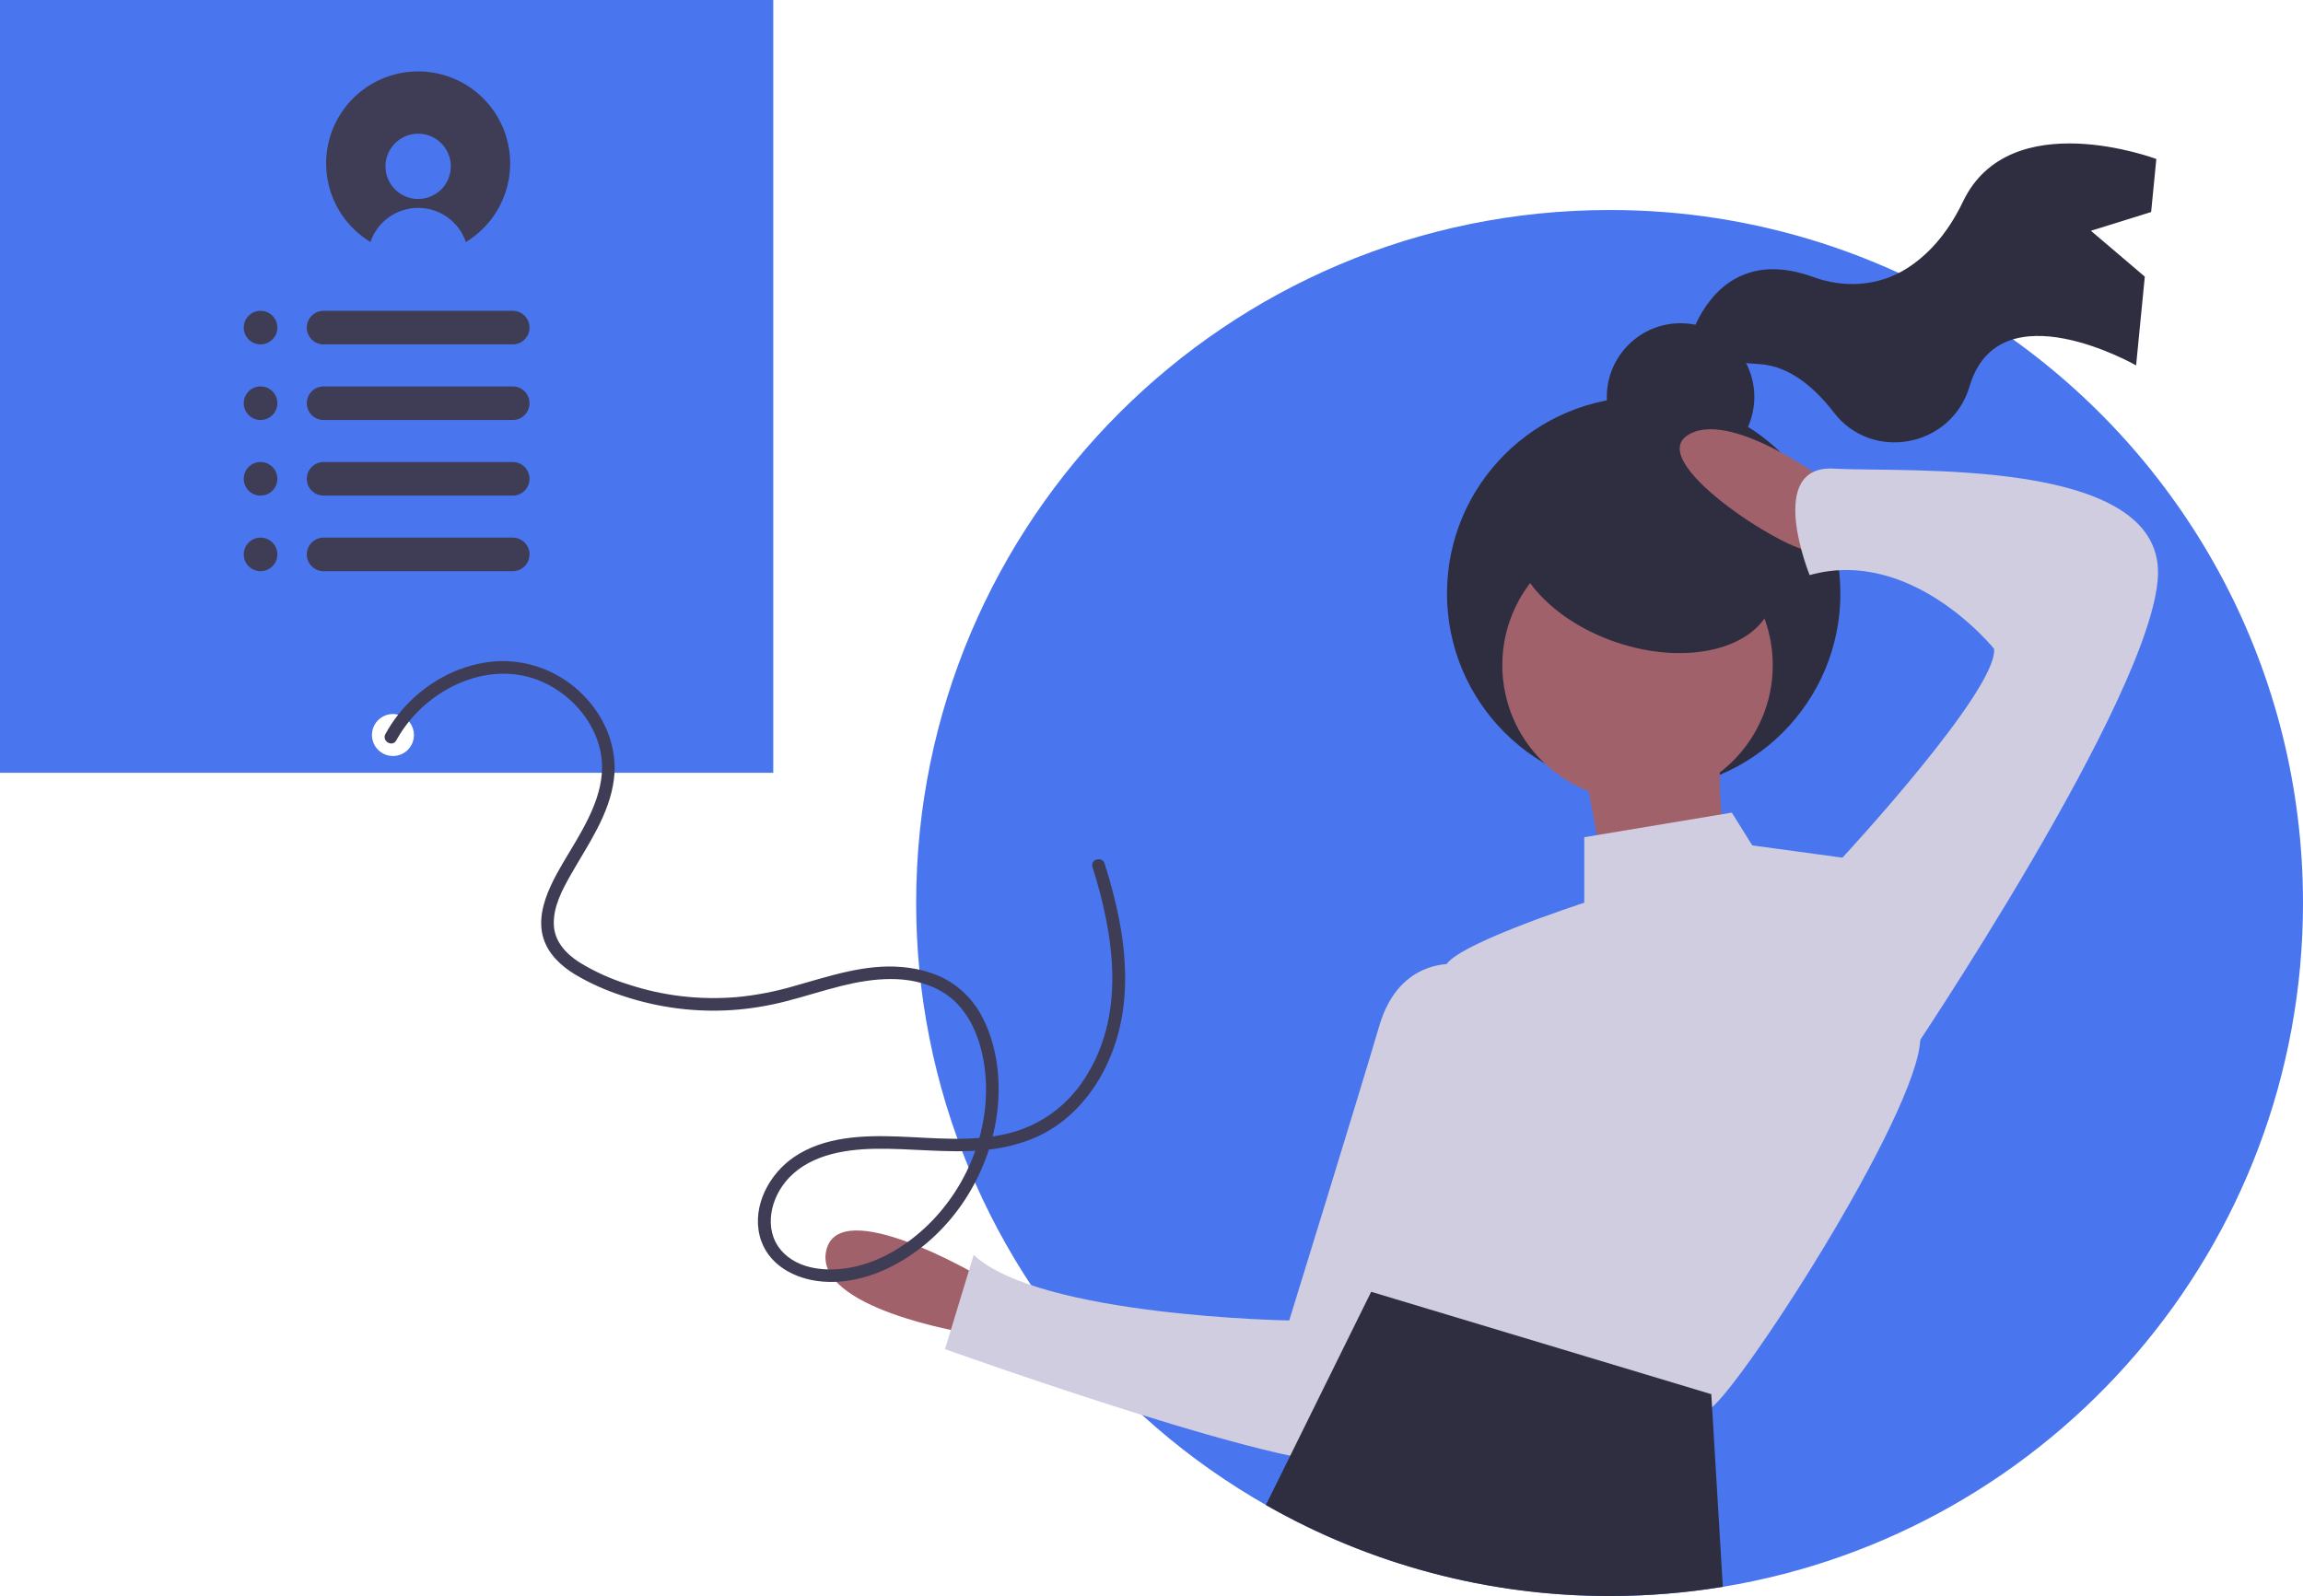 <svg width="854" height="592" viewBox="0 0 854 592" fill="none" xmlns="http://www.w3.org/2000/svg">
<g clip-path="url(#clip0)">
<path d="M0 0V286.653H286.745V0H0ZM145.71 280.421C144.169 280.421 142.662 279.964 141.381 279.108C140.099 278.252 139.101 277.036 138.511 275.613C137.921 274.189 137.767 272.623 138.068 271.112C138.368 269.601 139.11 268.213 140.2 267.124C141.29 266.034 142.678 265.292 144.19 264.992C145.701 264.691 147.268 264.845 148.692 265.435C150.116 266.025 151.332 267.023 152.189 268.304C153.045 269.585 153.502 271.091 153.502 272.632C153.502 274.697 152.681 276.679 151.22 278.14C149.758 279.6 147.776 280.421 145.71 280.421Z" fill="#4976EF"/>
<path d="M854 334.947C854 462.609 760.894 568.546 638.864 588.588C624.98 590.864 610.934 592.005 596.865 592C563.095 592.007 529.655 585.363 498.455 572.448C467.255 559.532 438.906 540.598 415.027 516.727C391.148 492.856 372.208 464.516 359.288 433.326C346.369 402.135 339.723 368.706 339.73 334.947C339.73 192.984 454.856 77.895 596.865 77.895C650.535 77.813 702.873 94.598 746.479 125.878C811.581 172.506 854 248.772 854 334.947Z" fill="#4976EF"/>
<path d="M775.354 85.602L797.686 78.641L799.612 58.979C799.612 58.979 745.296 38.468 727.931 74.748C721.8 87.558 714.072 95.251 706.64 99.844C696.403 106.17 683.784 106.913 672.479 102.785C634.835 89.042 625.97 128.125 625.97 128.125C625.97 128.125 629.224 133.689 652.429 135.057C663.977 135.738 673.426 144.425 680.005 152.981C694.093 171.303 723.032 166.008 730.138 144.018C730.253 143.663 730.365 143.304 730.476 142.941C741.576 106.59 792.111 135.532 792.111 135.532L795.338 102.607L775.354 85.602Z" fill="#2F2E41"/>
<path d="M623.189 174.582C638.295 174.582 650.541 162.34 650.541 147.238C650.541 132.137 638.295 119.895 623.189 119.895C608.083 119.895 595.837 132.137 595.837 147.238C595.837 162.34 608.083 174.582 623.189 174.582Z" fill="#2F2E41"/>
<path d="M609.513 293.069C649.796 293.069 682.452 260.424 682.452 220.154C682.452 179.884 649.796 147.238 609.513 147.238C569.23 147.238 536.574 179.884 536.574 220.154C536.574 260.424 569.23 293.069 609.513 293.069Z" fill="#2F2E41"/>
<path d="M607.234 296.867C634.928 296.867 657.379 274.423 657.379 246.737C657.379 219.052 634.928 196.608 607.234 196.608C579.539 196.608 557.089 219.052 557.089 246.737C557.089 274.423 579.539 296.867 607.234 296.867Z" fill="#A0616A"/>
<path d="M587.48 284.714L596.597 333.324L642.184 327.248C642.184 327.248 634.586 289.271 639.145 278.638L587.48 284.714Z" fill="#A0616A"/>
<path d="M362.585 473.079C362.585 473.079 310.92 442.697 306.362 463.964C301.803 485.231 358.027 494.346 358.027 494.346L362.585 473.079Z" fill="#A0616A"/>
<path d="M677.134 178.379C677.134 178.379 640.664 151.036 625.469 161.67C610.273 172.303 666.497 207.242 672.575 204.203C678.653 201.165 677.134 178.379 677.134 178.379Z" fill="#A0616A"/>
<path d="M642.184 301.424L587.48 310.538V334.843C587.48 334.843 535.815 351.553 535.815 359.149C535.815 366.744 522.139 395.606 522.139 395.606C522.139 395.606 488.708 419.911 516.06 448.774C516.06 448.774 526.697 465.483 519.1 467.002C511.502 468.522 494.787 473.079 502.384 479.155C509.982 485.231 623.949 526.246 633.066 523.208C642.184 520.17 712.083 412.316 712.083 384.973C712.083 357.629 683.212 318.134 683.212 318.134L649.781 313.576L642.184 301.424Z" fill="#D0CDE1"/>
<path d="M540.373 357.629C540.373 357.629 519.1 354.591 511.502 380.416C503.904 406.24 478.072 489.789 478.072 489.789C478.072 489.789 385.379 488.269 361.066 465.483L350.429 500.422C350.429 500.422 490.228 550.551 502.385 541.437C514.541 532.322 567.725 384.973 567.725 384.973L540.373 357.629Z" fill="#D0CDE1"/>
<path d="M678.653 322.691L683.212 318.134C683.212 318.134 740.955 255.852 739.435 240.661C739.435 240.661 709.044 202.684 671.055 213.318C671.055 213.318 654.34 172.303 680.173 173.822C706.005 175.341 801.737 169.265 800.218 213.318C798.698 257.371 707.525 392.568 707.525 392.568L678.653 322.691Z" fill="#D0CDE1"/>
<path d="M638.864 588.588C624.98 590.864 610.934 592.005 596.865 592C552.161 592.07 508.219 580.433 469.412 558.248L478.443 539.966L507.187 481.732L508.465 479.154L529.402 485.463L634.586 517.135L634.874 521.988L638.864 588.588Z" fill="#2F2E41"/>
<path d="M656.986 224.149C662.663 207.47 646.011 186.719 619.793 177.801C593.574 168.883 567.718 175.174 562.041 191.853C556.364 208.532 573.016 229.283 599.234 238.201C625.452 247.12 651.309 240.828 656.986 224.149Z" fill="#2F2E41"/>
<path d="M146.955 274.623C157.515 255.281 182.807 243.033 203.498 254.072C212.811 259.041 220.214 267.831 222.564 278.22C225.294 290.289 219.545 301.795 213.613 311.935C210.393 317.438 206.865 322.829 204.2 328.633C201.441 334.644 199.469 341.592 201.547 348.131C203.418 354.023 208.106 358.308 213.241 361.457C218.908 364.8 224.936 367.49 231.21 369.476C244.124 373.77 257.745 375.532 271.327 374.665C278.077 374.207 284.77 373.125 291.321 371.434C298.29 369.658 305.128 367.407 312.108 365.673C323.762 362.78 337.049 361.341 348.1 367.156C358.835 372.805 363.64 384.619 365.126 396.113C367.871 417.336 359.453 439.36 344.254 454.224C336.963 461.354 327.787 467.245 317.793 469.655C309.072 471.759 297.875 471.624 290.936 465.107C283.192 457.834 285.011 446.171 291.164 438.498C299.015 428.708 312.314 426.356 324.182 426.118C337.683 425.847 351.171 427.857 364.663 426.607C371.249 426.095 377.711 424.536 383.807 421.991C389.165 419.634 394.053 416.328 398.234 412.231C406.563 404.141 412.178 393.363 414.975 382.157C418.339 368.681 417.606 354.519 414.994 340.983C413.603 334.003 411.811 327.109 409.627 320.335C408.726 317.477 404.211 318.698 405.119 321.578C413.16 347.068 417.644 376.543 402.107 400.209C395.678 410.246 385.662 417.453 374.101 420.363C360.654 423.704 346.544 422.052 332.874 421.555C319.876 421.083 305.605 421.592 294.46 429.161C285.32 435.368 278.926 447.175 281.689 458.322C284.354 469.072 294.687 474.522 305.022 475.364C315.866 476.248 326.538 472.609 335.644 466.92C354.589 455.085 367.185 434.272 369.822 412.205C371.196 400.707 369.798 388.322 364.582 377.885C361.834 372.236 357.556 367.47 352.234 364.128C346.928 360.876 340.798 359.275 334.643 358.709C320.659 357.421 307.222 362.221 293.956 365.893C287.179 367.858 280.232 369.184 273.207 369.852C266.389 370.417 259.532 370.305 252.736 369.519C245.993 368.723 239.347 367.249 232.9 365.118C226.583 363.165 220.534 360.432 214.895 356.98C209.919 353.799 205.617 349.245 205.372 343.041C205.107 336.31 208.501 330.014 211.73 324.339C218.11 313.129 225.987 302.164 227.653 289.042C229.11 277.563 224.49 266.248 216.512 258.061C212.513 253.905 207.699 250.619 202.371 248.41C197.043 246.2 191.316 245.114 185.549 245.22C173.71 245.558 162.375 250.705 153.668 258.609C149.35 262.532 145.717 267.147 142.918 272.264C141.476 274.905 145.511 277.267 146.955 274.623Z" fill="#3F3D56"/>
<path d="M155.06 26.484C147.642 26.485 140.425 28.902 134.504 33.369C128.582 37.837 124.279 44.112 122.244 51.244C120.21 58.376 120.556 65.977 123.23 72.894C125.904 79.812 130.76 85.671 137.063 89.582C137.162 89.644 137.267 89.697 137.367 89.757C138.627 86.066 141.01 82.862 144.183 80.593C147.356 78.323 151.159 77.103 155.06 77.103C158.961 77.103 162.765 78.323 165.938 80.593C169.111 82.862 171.494 86.066 172.754 89.757C172.854 89.697 172.959 89.644 173.058 89.582C179.361 85.671 184.217 79.812 186.89 72.894C189.564 65.977 189.91 58.376 187.876 51.244C185.842 44.112 181.538 37.837 175.617 33.369C169.695 28.902 162.479 26.485 155.06 26.484ZM155.06 73.802C152.665 73.802 150.324 73.092 148.333 71.762C146.342 70.432 144.79 68.542 143.873 66.33C142.957 64.118 142.717 61.684 143.184 59.336C143.652 56.988 144.805 54.831 146.498 53.138C148.192 51.445 150.349 50.293 152.698 49.825C155.047 49.358 157.481 49.598 159.694 50.514C161.906 51.431 163.798 52.982 165.128 54.973C166.459 56.963 167.169 59.303 167.169 61.698C167.169 64.908 165.893 67.987 163.622 70.257C161.351 72.527 158.272 73.802 155.06 73.802Z" fill="#3F3D56"/>
<path d="M96.62 127.747C100.063 127.747 102.854 124.957 102.854 121.516C102.854 118.074 100.063 115.284 96.62 115.284C93.178 115.284 90.387 118.074 90.387 121.516C90.387 124.957 93.178 127.747 96.62 127.747Z" fill="#3F3D56"/>
<path d="M96.62 155.789C100.063 155.789 102.854 153 102.854 149.558C102.854 146.116 100.063 143.326 96.62 143.326C93.178 143.326 90.387 146.116 90.387 149.558C90.387 153 93.178 155.789 96.62 155.789Z" fill="#3F3D56"/>
<path d="M96.62 183.832C100.063 183.832 102.854 181.042 102.854 177.6C102.854 174.158 100.063 171.368 96.62 171.368C93.178 171.368 90.387 174.158 90.387 177.6C90.387 181.042 93.178 183.832 96.62 183.832Z" fill="#3F3D56"/>
<path d="M96.62 211.874C100.063 211.874 102.854 209.084 102.854 205.642C102.854 202.201 100.063 199.411 96.62 199.411C93.178 199.411 90.387 202.201 90.387 205.642C90.387 209.084 93.178 211.874 96.62 211.874Z" fill="#3F3D56"/>
<path d="M190.124 171.368H119.996C116.554 171.368 113.763 174.158 113.763 177.6V177.6C113.763 181.042 116.554 183.832 119.996 183.832H190.124C193.567 183.832 196.358 181.042 196.358 177.6C196.358 174.158 193.567 171.368 190.124 171.368Z" fill="#3F3D56"/>
<path d="M190.124 199.411H119.996C116.554 199.411 113.763 202.201 113.763 205.642C113.763 209.084 116.554 211.874 119.996 211.874H190.124C193.567 211.874 196.358 209.084 196.358 205.642C196.358 202.201 193.567 199.411 190.124 199.411Z" fill="#3F3D56"/>
<path d="M190.124 143.326H119.996C116.554 143.326 113.763 146.116 113.763 149.558V149.558C113.763 153 116.554 155.789 119.996 155.789H190.124C193.567 155.789 196.358 153 196.358 149.558C196.358 146.116 193.567 143.326 190.124 143.326Z" fill="#3F3D56"/>
<path d="M190.124 115.284H119.996C116.554 115.284 113.763 118.074 113.763 121.516V121.516C113.763 124.957 116.554 127.747 119.996 127.747H190.124C193.567 127.747 196.358 124.957 196.358 121.516C196.358 118.074 193.567 115.284 190.124 115.284Z" fill="#3F3D56"/>
</g>
<defs>
<clipPath id="clip0">
<rect width="854" height="592" fill="white"/>
</clipPath>
</defs>
</svg>
